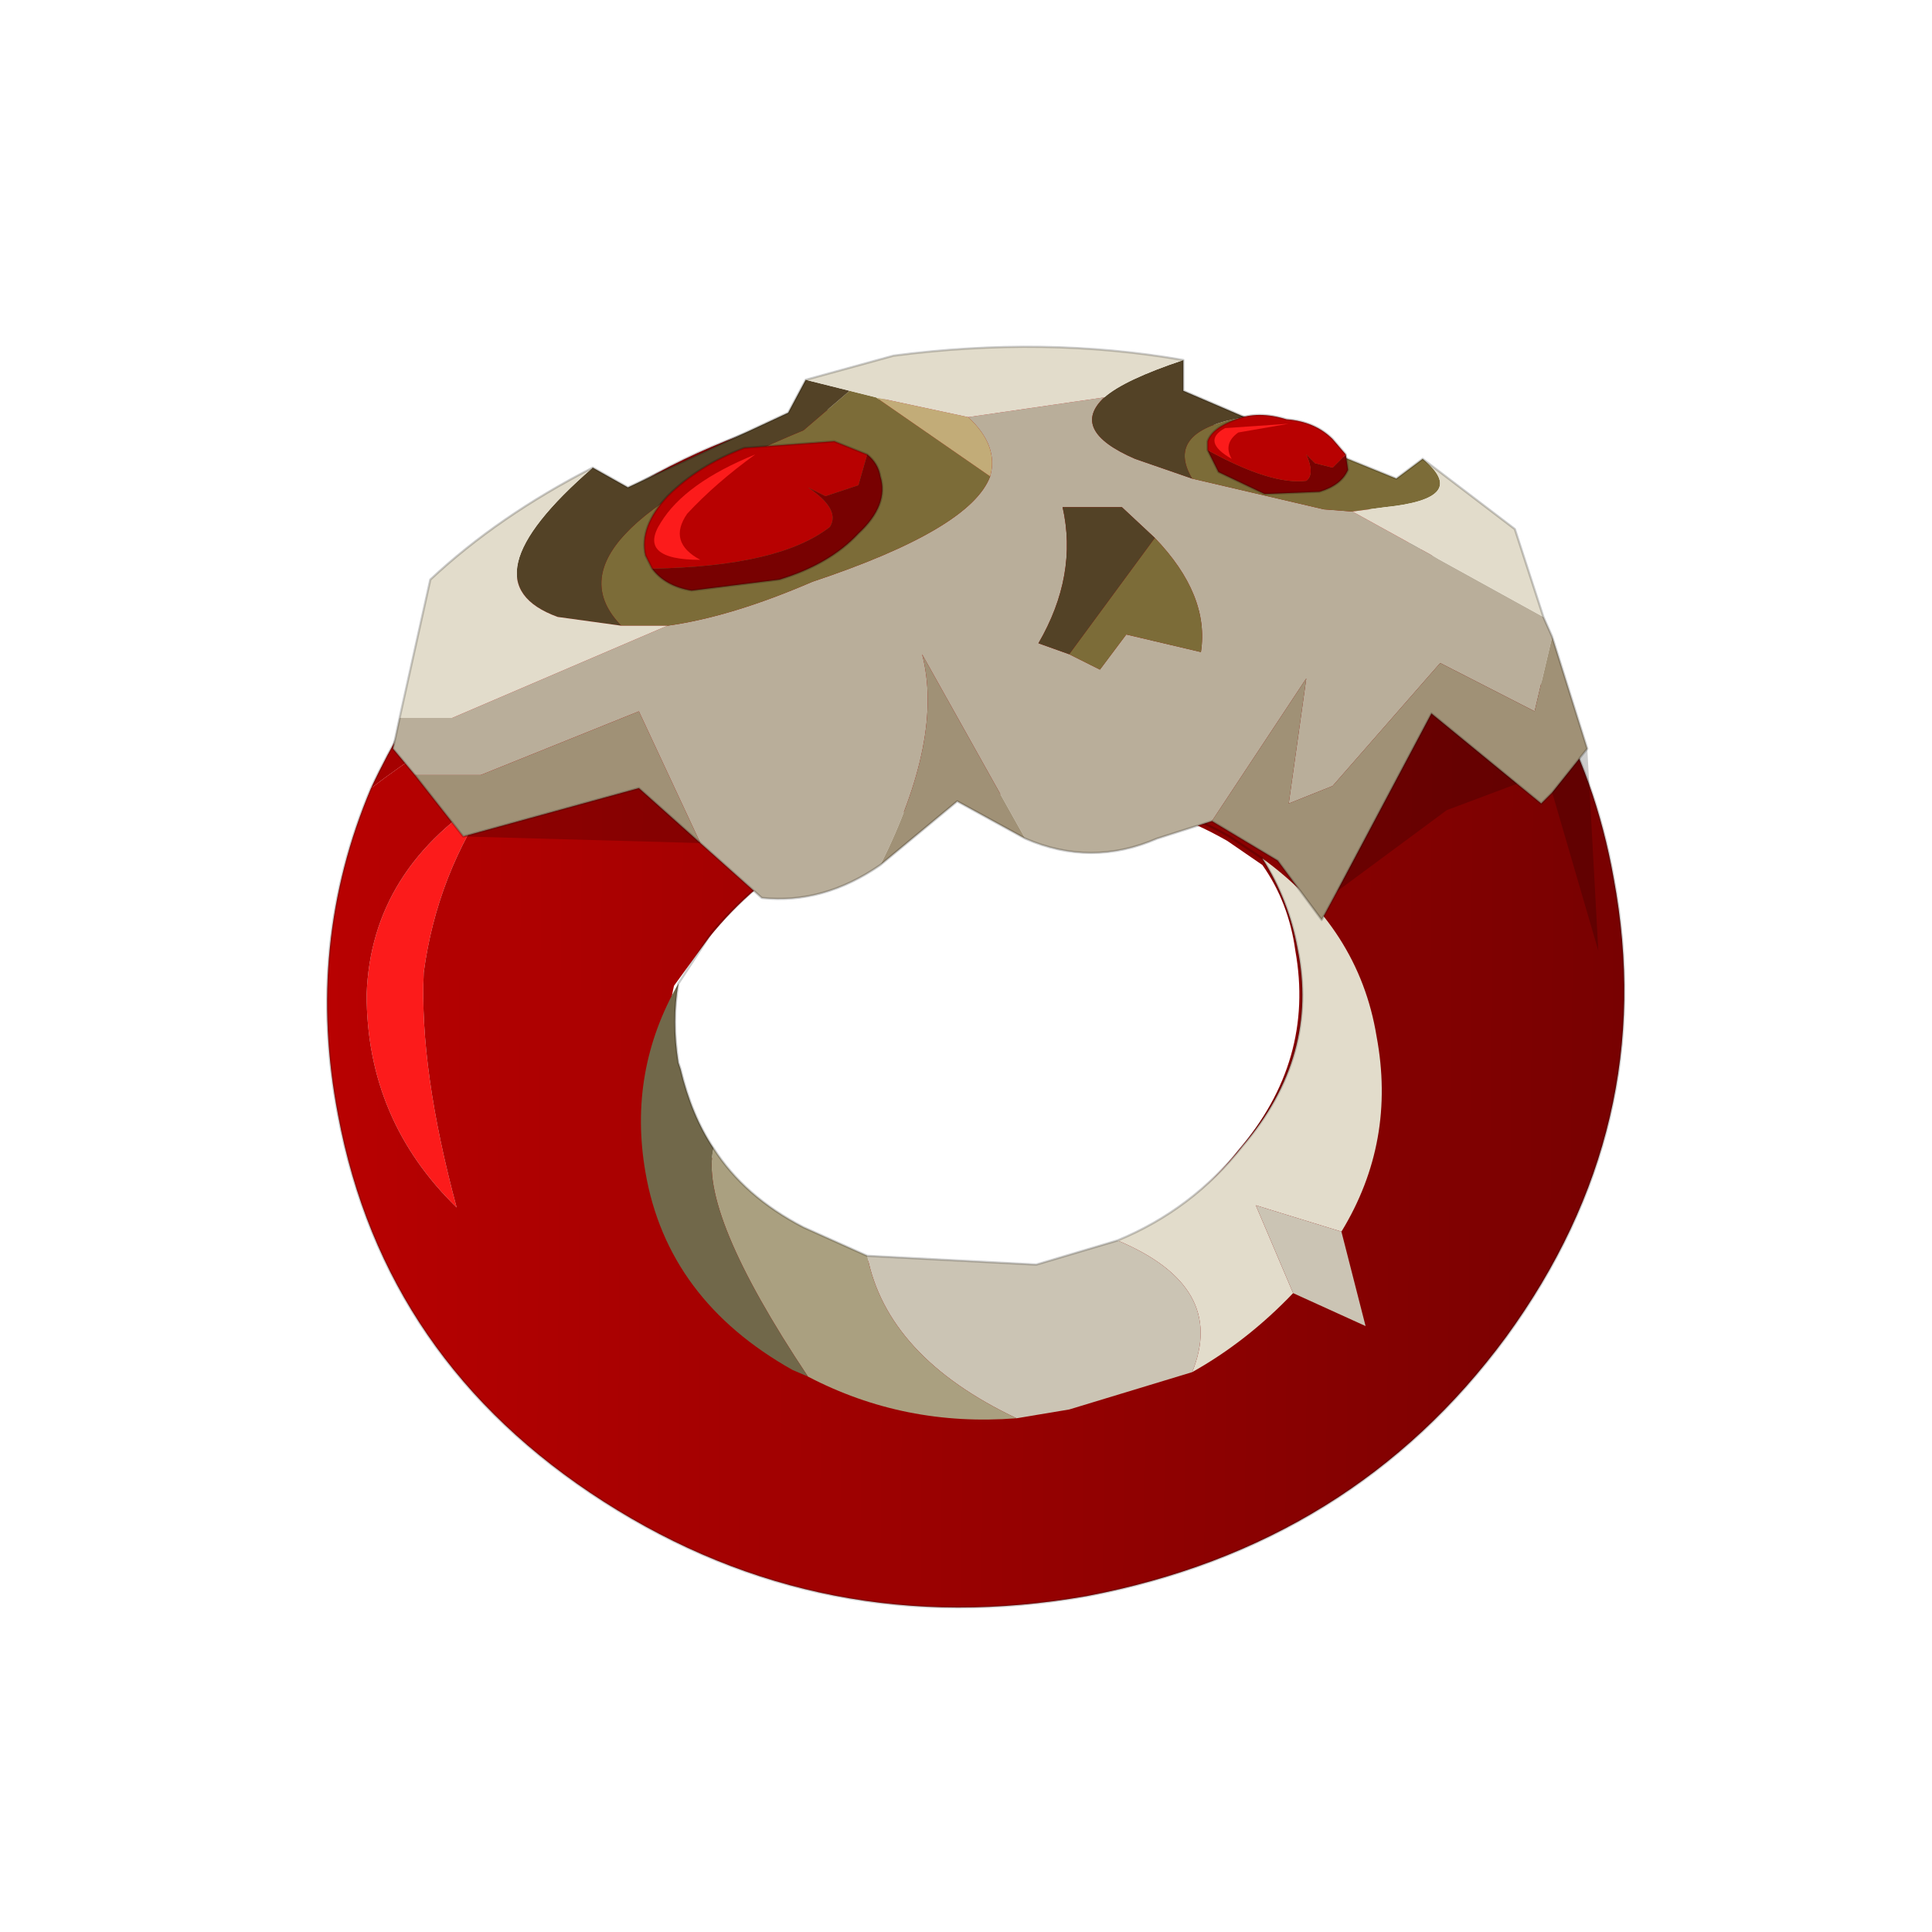 <?xml version="1.0" encoding="UTF-8" standalone="no"?>
<svg xmlns:xlink="http://www.w3.org/1999/xlink" height="440.0px" width="440.0px" xmlns="http://www.w3.org/2000/svg">
  <g transform="matrix(10.0, 0.0, 0.0, 10.0, 0.0, 0.0)">
    <use height="44.0" transform="matrix(1.0, 0.0, 0.0, 1.0, 0.0, 0.0)" width="44.0" xlink:href="#shape0"/>
  </g>
  <defs>
    <g id="shape0" transform="matrix(1.0, 0.0, 0.0, 1.0, 0.0, 0.0)">
      <path d="M44.0 44.0 L0.0 44.0 0.0 0.0 44.0 0.0 44.0 44.0" fill="#33cc33" fill-opacity="0.0" fill-rule="evenodd" stroke="none"/>
      <path d="M32.5 12.55 L32.0 12.4 32.15 12.35 32.5 12.55" fill="#444444" fill-rule="evenodd" stroke="none"/>
      <path d="M11.25 18.05 Q9.95 19.9 9.65 22.15 9.55 24.35 10.4 27.5 8.35 25.5 8.35 22.65 8.45 19.75 11.25 18.05" fill="#fc1b1b" fill-rule="evenodd" stroke="none"/>
      <path d="M8.45 17.95 Q9.15 16.45 10.2 15.0 13.7 10.2 19.75 9.15 L19.95 9.1 23.7 8.9 Q27.1 9.1 30.05 10.75 L30.75 11.25 32.15 12.35 32.0 12.4 Q30.65 12.0 29.15 12.4 27.85 13.65 26.25 14.55 24.45 15.4 22.45 15.75 18.6 16.45 13.7 15.2 11.0 16.0 8.45 17.95 M18.7 12.55 Q17.15 15.6 25.55 12.35 26.75 11.75 26.55 11.1 26.45 10.4 25.05 10.1 21.55 9.15 15.95 11.15 10.0 14.45 13.7 15.2 10.0 14.45 15.95 11.15 21.55 9.15 25.05 10.1 26.45 10.4 26.55 11.1 26.75 11.75 25.55 12.35 17.15 15.6 18.7 12.55" fill="#a50101" fill-rule="evenodd" stroke="none"/>
      <path d="M8.45 17.95 Q11.0 16.0 13.7 15.2 18.6 16.45 22.45 15.75 24.45 15.4 26.25 14.55 27.85 13.65 29.15 12.4 30.65 12.0 32.0 12.4 L32.5 12.55 Q35.95 15.5 36.75 20.0 37.8 25.65 34.3 30.45 30.8 35.2 24.75 36.35 18.75 37.4 13.75 34.2 8.75 31.0 7.7 25.4 6.95 21.5 8.45 17.95 M29.5 21.65 Q29.35 20.55 28.75 19.7 L27.95 19.15 Q25.15 17.55 21.7 18.25 18.15 18.85 16.15 21.35 L15.35 22.45 Q15.15 23.3 15.35 24.25 15.8 26.75 18.15 28.05 20.65 29.4 23.55 28.85 L25.4 28.3 Q27.1 27.6 28.2 26.2 29.95 24.15 29.5 21.65 M11.25 18.05 Q8.45 19.75 8.35 22.65 8.35 25.5 10.4 27.5 9.55 24.35 9.65 22.15 9.95 19.9 11.25 18.05" fill="url(#gradient0)" fill-rule="evenodd" stroke="none"/>
      <path d="M32.15 12.35 L30.75 11.25 30.05 10.75 Q27.1 9.1 23.7 8.9 L19.95 9.1 19.75 9.15 Q13.7 10.2 10.2 15.0 9.15 16.45 8.45 17.95 6.95 21.5 7.7 25.4 8.75 31.0 13.75 34.2 18.75 37.4 24.75 36.35 30.8 35.2 34.3 30.45 37.8 25.65 36.75 20.0 35.95 15.5 32.5 12.55 L32.15 12.35 M13.7 15.2 Q10.0 14.45 15.95 11.15 21.55 9.15 25.05 10.1 26.45 10.4 26.55 11.1 26.75 11.75 25.55 12.35 17.15 15.6 18.7 12.55 M29.15 12.4 Q27.85 13.65 26.25 14.55 24.45 15.4 22.45 15.75 18.6 16.45 13.7 15.2" fill="none" stroke="#000000" stroke-linecap="round" stroke-linejoin="round" stroke-opacity="0.2" stroke-width="0.05"/>
      <path d="M25.45 28.25 Q27.15 27.55 28.3 26.1 30.05 24.05 29.55 21.6 29.35 20.5 28.75 19.55 30.95 21.15 31.35 23.6 31.8 26.0 30.55 28.05 L28.6 27.45 29.45 29.45 Q28.4 30.55 27.15 31.25 27.95 29.3 25.45 28.25" fill="#e2dccb" fill-rule="evenodd" stroke="none"/>
      <path d="M19.75 28.6 L23.6 28.8 25.45 28.25 Q27.95 29.3 27.15 31.25 L24.35 32.1 23.15 32.3 Q20.2 30.9 19.75 28.6 M30.55 28.05 L31.1 30.2 29.45 29.45 28.6 27.45 30.55 28.05" fill="#cbc4b4" fill-rule="evenodd" stroke="none"/>
      <path d="M16.25 26.15 Q16.95 27.25 18.3 27.95 L19.75 28.6 Q20.2 30.9 23.15 32.3 20.6 32.5 18.4 31.35 15.9 27.6 16.25 26.15" fill="#aaa080" fill-rule="evenodd" stroke="none"/>
      <path d="M15.45 22.4 Q15.3 23.25 15.45 24.2 L15.5 24.35 Q15.75 25.4 16.25 26.15 15.9 27.6 18.4 31.35 L18.05 31.2 Q15.2 29.6 14.7 26.7 14.3 24.4 15.45 22.4" fill="#71684a" fill-rule="evenodd" stroke="none"/>
      <path d="M28.75 19.55 L28.0 19.05 Q25.25 17.5 21.75 18.1 18.3 18.8 16.2 21.25 L15.45 22.4 Q15.3 23.25 15.45 24.2 L15.5 24.35 Q15.75 25.4 16.25 26.15 16.95 27.25 18.3 27.95 L19.75 28.6 23.6 28.8 25.45 28.25 Q27.15 27.55 28.3 26.1 30.05 24.05 29.55 21.6 29.35 20.5 28.75 19.55 Z" fill="none" stroke="#000000" stroke-linecap="round" stroke-linejoin="round" stroke-opacity="0.2" stroke-width="0.05"/>
      <path d="M30.8 11.65 L35.15 14.05 35.35 14.5 34.95 16.2 32.8 15.1 30.35 17.9 29.35 18.3 29.75 15.45 27.6 18.7 26.35 19.1 Q24.85 19.75 23.35 19.1 L21.0 14.9 Q21.5 16.8 20.05 19.7 18.75 20.6 17.35 20.45 L15.95 19.2 14.55 16.2 10.95 17.65 9.45 17.65 8.95 17.05 9.1 16.35 10.3 16.35 15.2 14.25 Q16.65 14.05 18.5 13.25 22.1 12.05 22.55 10.85 22.75 10.15 22.05 9.5 L25.15 9.05 Q24.35 9.8 25.85 10.45 L27.15 10.9 30.15 11.6 30.8 11.65 M26.3 12.25 L25.55 11.55 24.2 11.55 Q24.55 13.1 23.65 14.65 L24.35 14.9 25.05 15.25 25.65 14.45 27.35 14.85 Q27.55 13.55 26.3 12.25" fill="#b9ae9a" fill-rule="evenodd" stroke="none"/>
      <path d="M9.45 17.65 L10.95 17.65 14.55 16.2 15.95 19.2 14.55 17.95 10.55 19.05 9.45 17.65 M20.05 19.7 Q21.5 16.8 21.0 14.9 L23.35 19.1 21.8 18.25 20.05 19.7 M27.6 18.7 L29.75 15.45 29.35 18.3 30.35 17.9 32.8 15.1 34.95 16.2 35.35 14.5 36.15 17.05 35.35 18.05 35.1 18.3 34.55 17.85 32.6 16.25 30.45 20.3 30.1 20.95 29.1 19.6 27.6 18.7" fill="#a09176" fill-rule="evenodd" stroke="none"/>
      <path d="M32.4 10.45 Q33.5 11.35 31.55 11.55 L30.8 11.65 30.15 11.6 27.15 10.9 Q26.5 9.8 28.35 9.5 L31.8 10.9 32.4 10.45 M22.55 10.85 Q22.1 12.05 18.5 13.25 16.65 14.05 15.2 14.25 L14.15 14.25 Q12.25 12.3 18.3 9.8 L19.35 8.9 19.95 9.05 22.55 10.85 M26.3 12.25 Q27.55 13.55 27.35 14.85 L25.65 14.45 25.05 15.25 24.35 14.9 26.3 12.25" fill="#7c6c38" fill-rule="evenodd" stroke="none"/>
      <path d="M28.35 9.5 Q26.5 9.8 27.15 10.9 L25.85 10.45 Q24.35 9.8 25.15 9.05 25.6 8.65 26.95 8.2 L26.95 8.9 28.35 9.5 M24.35 14.9 L23.65 14.65 Q24.55 13.1 24.2 11.55 L25.55 11.55 26.3 12.25 24.35 14.9 M13.5 10.65 L14.3 11.1 17.95 9.4 18.35 8.65 19.35 8.9 18.3 9.8 Q12.25 12.3 14.15 14.25 L12.7 14.05 Q10.5 13.25 13.5 10.65" fill="#534226" fill-rule="evenodd" stroke="none"/>
      <path d="M34.55 17.85 L32.95 18.45 30.45 20.3 32.6 16.25 34.55 17.85 M35.35 18.05 L36.15 17.05 36.4 21.65 35.35 18.05 M10.55 19.05 L14.55 17.95 15.95 19.2 10.55 19.05" fill="#000000" fill-opacity="0.2" fill-rule="evenodd" stroke="none"/>
      <path d="M22.05 9.5 Q22.75 10.15 22.55 10.85 L19.95 9.05 22.05 9.5" fill="#c2ac78" fill-rule="evenodd" stroke="none"/>
      <path d="M30.8 11.65 L31.55 11.55 Q33.5 11.35 32.4 10.45 L34.5 12.05 35.15 14.05 30.8 11.65 M25.15 9.05 L22.05 9.5 19.95 9.05 19.35 8.9 18.35 8.65 20.35 8.1 Q23.8 7.65 26.95 8.2 25.6 8.65 25.15 9.05 M15.2 14.25 L10.3 16.35 9.1 16.35 9.8 13.2 Q11.35 11.75 13.5 10.65 10.5 13.25 12.7 14.05 L14.15 14.25 15.2 14.25" fill="#e2dccb" fill-rule="evenodd" stroke="none"/>
      <path d="M35.15 14.05 L34.5 12.05 32.4 10.45 31.8 10.9 28.35 9.5 M9.1 16.35 L8.95 17.05 9.45 17.65 M15.95 19.2 L17.35 20.45 Q18.75 20.6 20.05 19.7 M23.35 19.1 Q24.85 19.75 26.35 19.1 L27.6 18.7 M35.35 14.5 L35.15 14.05 M26.95 8.2 L26.95 8.9 28.35 9.5 M18.35 8.65 L20.35 8.1 Q23.8 7.65 26.95 8.2 M30.45 20.3 L30.1 20.95 29.1 19.6 27.6 18.7 M23.35 19.1 L21.8 18.25 20.05 19.7 M30.45 20.3 L32.6 16.25 34.55 17.85 35.1 18.3 35.35 18.05 36.15 17.05 35.35 14.5 M13.5 10.65 L14.3 11.1 17.95 9.4 18.35 8.65 M9.1 16.35 L9.8 13.2 Q11.35 11.75 13.5 10.65 M15.95 19.2 L14.55 17.95 10.55 19.05 9.45 17.65" fill="none" stroke="#000000" stroke-linecap="round" stroke-linejoin="round" stroke-opacity="0.2" stroke-width="0.05"/>
      <path d="M14.85 12.95 L14.7 12.65 Q14.55 12.0 15.2 11.3 15.9 10.6 16.95 10.2 L19.0 10.05 19.75 10.35 19.55 11.05 18.95 11.25 18.8 11.3 18.4 11.1 Q19.15 11.6 18.9 12.0 17.75 12.9 14.85 12.95" fill="#b80101" fill-rule="evenodd" stroke="none"/>
      <path d="M19.75 10.35 Q20.0 10.55 20.05 10.85 20.25 11.5 19.55 12.15 18.9 12.85 17.75 13.2 L15.75 13.45 Q15.15 13.35 14.85 12.95 17.75 12.9 18.9 12.0 19.15 11.6 18.4 11.1 L18.8 11.3 18.95 11.25 19.55 11.05 19.75 10.35" fill="#780101" fill-rule="evenodd" stroke="none"/>
      <path d="M14.85 12.95 L14.7 12.65 Q14.55 12.0 15.2 11.3 15.9 10.6 16.95 10.2 L19.0 10.05 19.75 10.35 Q20.0 10.55 20.05 10.85 20.25 11.5 19.55 12.15 18.9 12.85 17.75 13.2 L15.75 13.45 Q15.15 13.35 14.85 12.95 Z" fill="none" stroke="#000000" stroke-linecap="round" stroke-linejoin="round" stroke-opacity="0.2" stroke-width="0.05"/>
      <path d="M15.95 12.75 Q14.5 12.75 15.05 11.9 15.6 11.0 17.2 10.35 16.3 11.0 15.65 11.7 15.2 12.35 15.95 12.75" fill="#fc1b1b" fill-rule="evenodd" stroke="none"/>
      <path d="M30.65 10.35 L30.7 10.7 Q30.55 11.05 30.05 11.2 L28.8 11.25 27.75 10.75 27.5 10.25 Q28.95 11.05 29.75 10.95 29.95 10.8 29.75 10.35 L29.95 10.55 30.35 10.65 30.65 10.35" fill="#780101" fill-rule="evenodd" stroke="none"/>
      <path d="M27.5 10.25 L27.5 10.05 Q27.6 9.75 28.15 9.55 28.65 9.35 29.3 9.55 29.95 9.6 30.35 10.0 L30.65 10.35 30.35 10.65 29.95 10.55 29.75 10.35 Q29.95 10.8 29.75 10.95 28.95 11.05 27.5 10.25" fill="#b80101" fill-rule="evenodd" stroke="none"/>
      <path d="M30.65 10.35 L30.7 10.7 Q30.55 11.05 30.05 11.2 L28.8 11.25 27.75 10.75 27.5 10.25 27.5 10.05 Q27.6 9.75 28.15 9.55 28.65 9.35 29.3 9.55 29.95 9.6 30.35 10.0 L30.65 10.35 Z" fill="none" stroke="#000000" stroke-linecap="round" stroke-linejoin="round" stroke-opacity="0.2" stroke-width="0.05"/>
      <path d="M28.05 10.45 Q27.35 10.05 27.9 9.75 L29.35 9.65 28.2 9.85 Q27.85 10.1 28.05 10.45" fill="#fc1b1b" fill-rule="evenodd" stroke="none"/>
    </g>
    <linearGradient gradientTransform="matrix(0.018, 1.0E-4, -1.0E-4, 0.015, 22.2, 24.35)" gradientUnits="userSpaceOnUse" id="gradient0" spreadMethod="pad" x1="-819.2" x2="819.2">
      <stop offset="0.0" stop-color="#b80101"/>
      <stop offset="1.0" stop-color="#780101"/>
    </linearGradient>
  </defs>
</svg>
